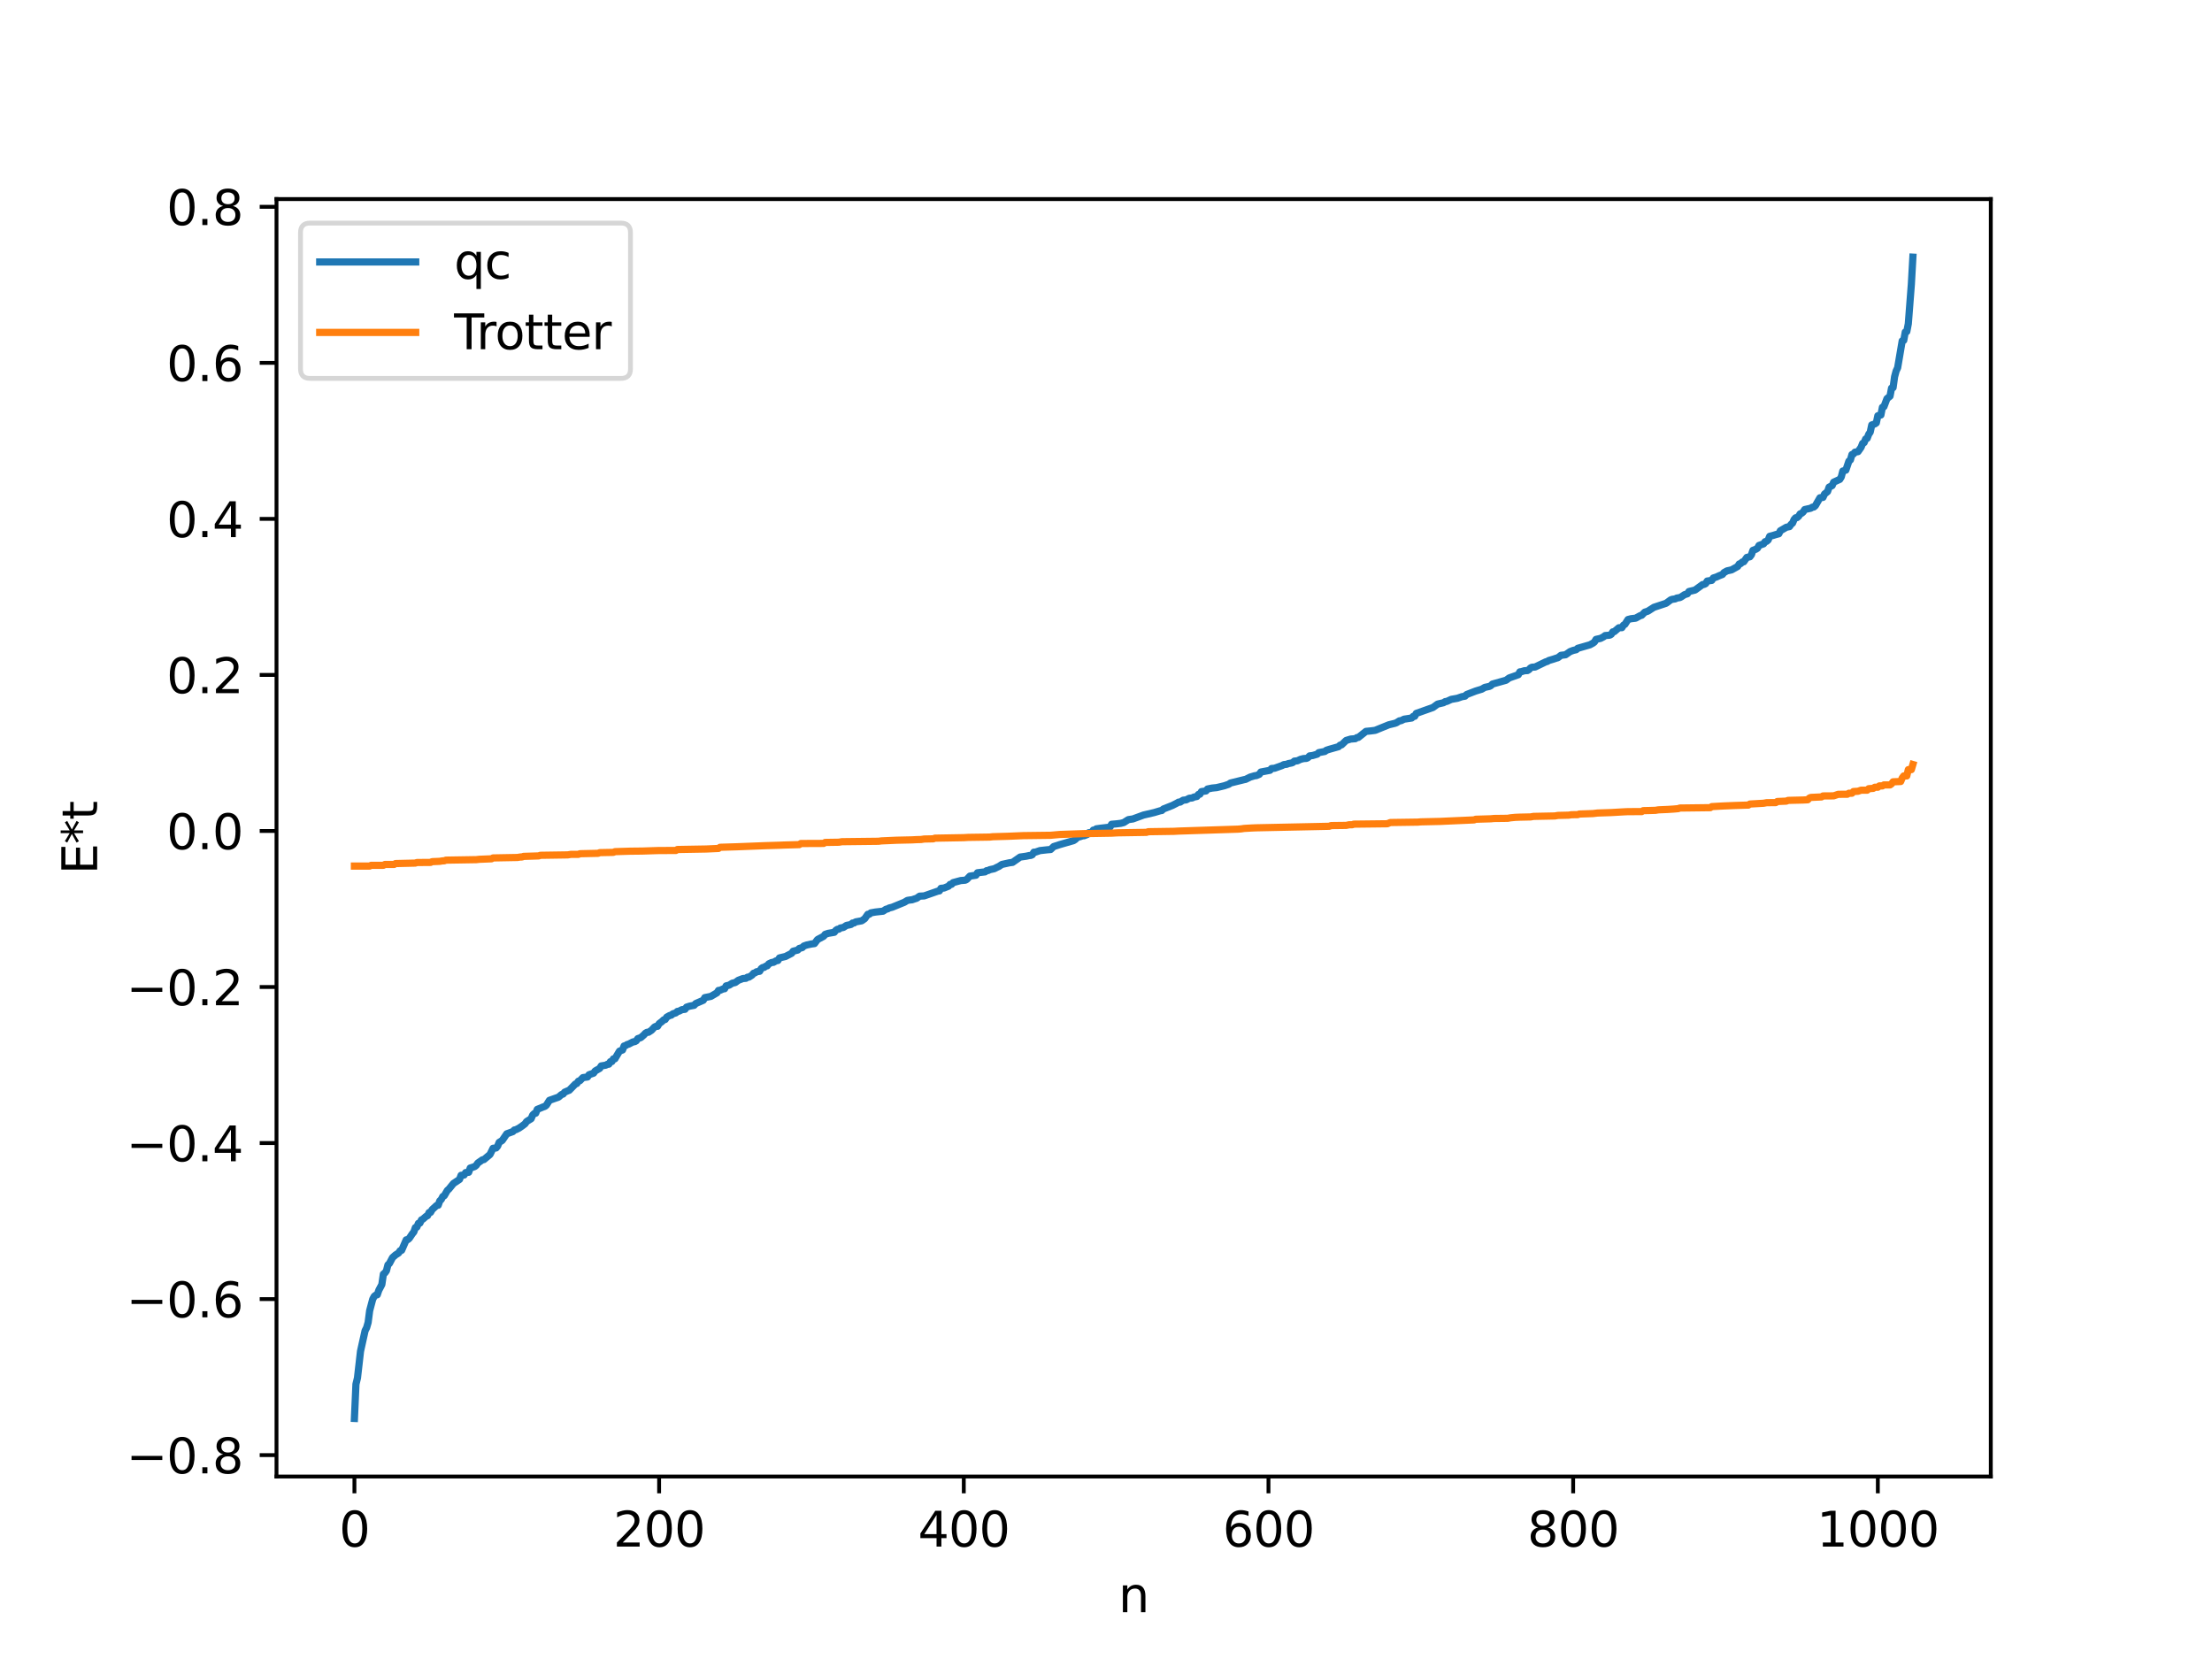 <?xml version="1.0" encoding="utf-8" standalone="no"?>
<!DOCTYPE svg PUBLIC "-//W3C//DTD SVG 1.1//EN"
  "http://www.w3.org/Graphics/SVG/1.1/DTD/svg11.dtd">
<svg xmlns:xlink="http://www.w3.org/1999/xlink" width="460.8pt" height="345.6pt" viewBox="0 0 460.8 345.6" xmlns="http://www.w3.org/2000/svg" version="1.1">
 <defs>
  <style type="text/css">*{stroke-linejoin: round; stroke-linecap: butt}</style>
 </defs>
 <g id="figure_1">
  <g id="patch_1">
   <path d="M 0 345.6 
L 460.8 345.6 
L 460.8 0 
L 0 0 
z
" style="fill: #ffffff"/>
  </g>
  <g id="axes_1">
   <g id="patch_2">
    <path d="M 57.6 307.584 
L 414.72 307.584 
L 414.72 41.472 
L 57.6 41.472 
z
" style="fill: #ffffff"/>
   </g>
   <g id="matplotlib.axis_1">
    <g id="xtick_1">
     <g id="line2d_1">
      <defs>
       <path id="ma8331733d3" d="M 0 0 
L 0 3.5 
" style="stroke: #000000; stroke-width: 0.8"/>
      </defs>
      <g>
       <use xlink:href="#ma8331733d3" x="73.833" y="307.584" style="stroke: #000000; stroke-width: 0.8"/>
      </g>
     </g>
     <g id="text_1">
      <!-- 0 -->
      <g transform="translate(70.651 322.182) scale(0.1 -0.1)">
       <defs>
        <path id="DejaVuSans-30" d="M 2034 4250 
Q 1547 4250 1301 3770 
Q 1056 3291 1056 2328 
Q 1056 1369 1301 889 
Q 1547 409 2034 409 
Q 2525 409 2770 889 
Q 3016 1369 3016 2328 
Q 3016 3291 2770 3770 
Q 2525 4250 2034 4250 
z
M 2034 4750 
Q 2819 4750 3233 4129 
Q 3647 3509 3647 2328 
Q 3647 1150 3233 529 
Q 2819 -91 2034 -91 
Q 1250 -91 836 529 
Q 422 1150 422 2328 
Q 422 3509 836 4129 
Q 1250 4750 2034 4750 
z
" transform="scale(0.016)"/>
       </defs>
       <use xlink:href="#DejaVuSans-30"/>
      </g>
     </g>
    </g>
    <g id="xtick_2">
     <g id="line2d_2">
      <g>
       <use xlink:href="#ma8331733d3" x="137.304" y="307.584" style="stroke: #000000; stroke-width: 0.8"/>
      </g>
     </g>
     <g id="text_2">
      <!-- 200 -->
      <g transform="translate(127.76 322.182) scale(0.1 -0.1)">
       <defs>
        <path id="DejaVuSans-32" d="M 1228 531 
L 3431 531 
L 3431 0 
L 469 0 
L 469 531 
Q 828 903 1448 1529 
Q 2069 2156 2228 2338 
Q 2531 2678 2651 2914 
Q 2772 3150 2772 3378 
Q 2772 3750 2511 3984 
Q 2250 4219 1831 4219 
Q 1534 4219 1204 4116 
Q 875 4013 500 3803 
L 500 4441 
Q 881 4594 1212 4672 
Q 1544 4750 1819 4750 
Q 2544 4750 2975 4387 
Q 3406 4025 3406 3419 
Q 3406 3131 3298 2873 
Q 3191 2616 2906 2266 
Q 2828 2175 2409 1742 
Q 1991 1309 1228 531 
z
" transform="scale(0.016)"/>
       </defs>
       <use xlink:href="#DejaVuSans-32"/>
       <use xlink:href="#DejaVuSans-30" x="63.623"/>
       <use xlink:href="#DejaVuSans-30" x="127.246"/>
      </g>
     </g>
    </g>
    <g id="xtick_3">
     <g id="line2d_3">
      <g>
       <use xlink:href="#ma8331733d3" x="200.775" y="307.584" style="stroke: #000000; stroke-width: 0.8"/>
      </g>
     </g>
     <g id="text_3">
      <!-- 400 -->
      <g transform="translate(191.231 322.182) scale(0.1 -0.1)">
       <defs>
        <path id="DejaVuSans-34" d="M 2419 4116 
L 825 1625 
L 2419 1625 
L 2419 4116 
z
M 2253 4666 
L 3047 4666 
L 3047 1625 
L 3713 1625 
L 3713 1100 
L 3047 1100 
L 3047 0 
L 2419 0 
L 2419 1100 
L 313 1100 
L 313 1709 
L 2253 4666 
z
" transform="scale(0.016)"/>
       </defs>
       <use xlink:href="#DejaVuSans-34"/>
       <use xlink:href="#DejaVuSans-30" x="63.623"/>
       <use xlink:href="#DejaVuSans-30" x="127.246"/>
      </g>
     </g>
    </g>
    <g id="xtick_4">
     <g id="line2d_4">
      <g>
       <use xlink:href="#ma8331733d3" x="264.246" y="307.584" style="stroke: #000000; stroke-width: 0.8"/>
      </g>
     </g>
     <g id="text_4">
      <!-- 600 -->
      <g transform="translate(254.702 322.182) scale(0.1 -0.1)">
       <defs>
        <path id="DejaVuSans-36" d="M 2113 2584 
Q 1688 2584 1439 2293 
Q 1191 2003 1191 1497 
Q 1191 994 1439 701 
Q 1688 409 2113 409 
Q 2538 409 2786 701 
Q 3034 994 3034 1497 
Q 3034 2003 2786 2293 
Q 2538 2584 2113 2584 
z
M 3366 4563 
L 3366 3988 
Q 3128 4100 2886 4159 
Q 2644 4219 2406 4219 
Q 1781 4219 1451 3797 
Q 1122 3375 1075 2522 
Q 1259 2794 1537 2939 
Q 1816 3084 2150 3084 
Q 2853 3084 3261 2657 
Q 3669 2231 3669 1497 
Q 3669 778 3244 343 
Q 2819 -91 2113 -91 
Q 1303 -91 875 529 
Q 447 1150 447 2328 
Q 447 3434 972 4092 
Q 1497 4750 2381 4750 
Q 2619 4750 2861 4703 
Q 3103 4656 3366 4563 
z
" transform="scale(0.016)"/>
       </defs>
       <use xlink:href="#DejaVuSans-36"/>
       <use xlink:href="#DejaVuSans-30" x="63.623"/>
       <use xlink:href="#DejaVuSans-30" x="127.246"/>
      </g>
     </g>
    </g>
    <g id="xtick_5">
     <g id="line2d_5">
      <g>
       <use xlink:href="#ma8331733d3" x="327.717" y="307.584" style="stroke: #000000; stroke-width: 0.8"/>
      </g>
     </g>
     <g id="text_5">
      <!-- 800 -->
      <g transform="translate(318.173 322.182) scale(0.1 -0.1)">
       <defs>
        <path id="DejaVuSans-38" d="M 2034 2216 
Q 1584 2216 1326 1975 
Q 1069 1734 1069 1313 
Q 1069 891 1326 650 
Q 1584 409 2034 409 
Q 2484 409 2743 651 
Q 3003 894 3003 1313 
Q 3003 1734 2745 1975 
Q 2488 2216 2034 2216 
z
M 1403 2484 
Q 997 2584 770 2862 
Q 544 3141 544 3541 
Q 544 4100 942 4425 
Q 1341 4750 2034 4750 
Q 2731 4750 3128 4425 
Q 3525 4100 3525 3541 
Q 3525 3141 3298 2862 
Q 3072 2584 2669 2484 
Q 3125 2378 3379 2068 
Q 3634 1759 3634 1313 
Q 3634 634 3220 271 
Q 2806 -91 2034 -91 
Q 1263 -91 848 271 
Q 434 634 434 1313 
Q 434 1759 690 2068 
Q 947 2378 1403 2484 
z
M 1172 3481 
Q 1172 3119 1398 2916 
Q 1625 2713 2034 2713 
Q 2441 2713 2670 2916 
Q 2900 3119 2900 3481 
Q 2900 3844 2670 4047 
Q 2441 4250 2034 4250 
Q 1625 4250 1398 4047 
Q 1172 3844 1172 3481 
z
" transform="scale(0.016)"/>
       </defs>
       <use xlink:href="#DejaVuSans-38"/>
       <use xlink:href="#DejaVuSans-30" x="63.623"/>
       <use xlink:href="#DejaVuSans-30" x="127.246"/>
      </g>
     </g>
    </g>
    <g id="xtick_6">
     <g id="line2d_6">
      <g>
       <use xlink:href="#ma8331733d3" x="391.188" y="307.584" style="stroke: #000000; stroke-width: 0.8"/>
      </g>
     </g>
     <g id="text_6">
      <!-- 1000 -->
      <g transform="translate(378.463 322.182) scale(0.1 -0.1)">
       <defs>
        <path id="DejaVuSans-31" d="M 794 531 
L 1825 531 
L 1825 4091 
L 703 3866 
L 703 4441 
L 1819 4666 
L 2450 4666 
L 2450 531 
L 3481 531 
L 3481 0 
L 794 0 
L 794 531 
z
" transform="scale(0.016)"/>
       </defs>
       <use xlink:href="#DejaVuSans-31"/>
       <use xlink:href="#DejaVuSans-30" x="63.623"/>
       <use xlink:href="#DejaVuSans-30" x="127.246"/>
       <use xlink:href="#DejaVuSans-30" x="190.869"/>
      </g>
     </g>
    </g>
    <g id="text_7">
     <!-- n -->
     <g transform="translate(232.991 335.861) scale(0.1 -0.1)">
      <defs>
       <path id="DejaVuSans-6e" d="M 3513 2113 
L 3513 0 
L 2938 0 
L 2938 2094 
Q 2938 2591 2744 2837 
Q 2550 3084 2163 3084 
Q 1697 3084 1428 2787 
Q 1159 2491 1159 1978 
L 1159 0 
L 581 0 
L 581 3500 
L 1159 3500 
L 1159 2956 
Q 1366 3272 1645 3428 
Q 1925 3584 2291 3584 
Q 2894 3584 3203 3211 
Q 3513 2838 3513 2113 
z
" transform="scale(0.016)"/>
      </defs>
      <use xlink:href="#DejaVuSans-6e"/>
     </g>
    </g>
   </g>
   <g id="matplotlib.axis_2">
    <g id="ytick_1">
     <g id="line2d_7">
      <defs>
       <path id="m7e40346b47" d="M 0 0 
L -3.5 0 
" style="stroke: #000000; stroke-width: 0.8"/>
      </defs>
      <g>
       <use xlink:href="#m7e40346b47" x="57.6" y="303.129" style="stroke: #000000; stroke-width: 0.8"/>
      </g>
     </g>
     <g id="text_8">
      <!-- −0.8 -->
      <g transform="translate(26.317 306.928) scale(0.1 -0.1)">
       <defs>
        <path id="DejaVuSans-2212" d="M 678 2272 
L 4684 2272 
L 4684 1741 
L 678 1741 
L 678 2272 
z
" transform="scale(0.016)"/>
        <path id="DejaVuSans-2e" d="M 684 794 
L 1344 794 
L 1344 0 
L 684 0 
L 684 794 
z
" transform="scale(0.016)"/>
       </defs>
       <use xlink:href="#DejaVuSans-2212"/>
       <use xlink:href="#DejaVuSans-30" x="83.789"/>
       <use xlink:href="#DejaVuSans-2e" x="147.412"/>
       <use xlink:href="#DejaVuSans-38" x="179.199"/>
      </g>
     </g>
    </g>
    <g id="ytick_2">
     <g id="line2d_8">
      <g>
       <use xlink:href="#m7e40346b47" x="57.6" y="270.623" style="stroke: #000000; stroke-width: 0.8"/>
      </g>
     </g>
     <g id="text_9">
      <!-- −0.6 -->
      <g transform="translate(26.317 274.422) scale(0.1 -0.1)">
       <use xlink:href="#DejaVuSans-2212"/>
       <use xlink:href="#DejaVuSans-30" x="83.789"/>
       <use xlink:href="#DejaVuSans-2e" x="147.412"/>
       <use xlink:href="#DejaVuSans-36" x="179.199"/>
      </g>
     </g>
    </g>
    <g id="ytick_3">
     <g id="line2d_9">
      <g>
       <use xlink:href="#m7e40346b47" x="57.6" y="238.117" style="stroke: #000000; stroke-width: 0.8"/>
      </g>
     </g>
     <g id="text_10">
      <!-- −0.4 -->
      <g transform="translate(26.317 241.916) scale(0.1 -0.1)">
       <use xlink:href="#DejaVuSans-2212"/>
       <use xlink:href="#DejaVuSans-30" x="83.789"/>
       <use xlink:href="#DejaVuSans-2e" x="147.412"/>
       <use xlink:href="#DejaVuSans-34" x="179.199"/>
      </g>
     </g>
    </g>
    <g id="ytick_4">
     <g id="line2d_10">
      <g>
       <use xlink:href="#m7e40346b47" x="57.6" y="205.611" style="stroke: #000000; stroke-width: 0.8"/>
      </g>
     </g>
     <g id="text_11">
      <!-- −0.2 -->
      <g transform="translate(26.317 209.41) scale(0.1 -0.1)">
       <use xlink:href="#DejaVuSans-2212"/>
       <use xlink:href="#DejaVuSans-30" x="83.789"/>
       <use xlink:href="#DejaVuSans-2e" x="147.412"/>
       <use xlink:href="#DejaVuSans-32" x="179.199"/>
      </g>
     </g>
    </g>
    <g id="ytick_5">
     <g id="line2d_11">
      <g>
       <use xlink:href="#m7e40346b47" x="57.6" y="173.105" style="stroke: #000000; stroke-width: 0.8"/>
      </g>
     </g>
     <g id="text_12">
      <!-- 0.0 -->
      <g transform="translate(34.697 176.904) scale(0.1 -0.1)">
       <use xlink:href="#DejaVuSans-30"/>
       <use xlink:href="#DejaVuSans-2e" x="63.623"/>
       <use xlink:href="#DejaVuSans-30" x="95.41"/>
      </g>
     </g>
    </g>
    <g id="ytick_6">
     <g id="line2d_12">
      <g>
       <use xlink:href="#m7e40346b47" x="57.6" y="140.599" style="stroke: #000000; stroke-width: 0.8"/>
      </g>
     </g>
     <g id="text_13">
      <!-- 0.2 -->
      <g transform="translate(34.697 144.398) scale(0.1 -0.1)">
       <use xlink:href="#DejaVuSans-30"/>
       <use xlink:href="#DejaVuSans-2e" x="63.623"/>
       <use xlink:href="#DejaVuSans-32" x="95.41"/>
      </g>
     </g>
    </g>
    <g id="ytick_7">
     <g id="line2d_13">
      <g>
       <use xlink:href="#m7e40346b47" x="57.6" y="108.093" style="stroke: #000000; stroke-width: 0.8"/>
      </g>
     </g>
     <g id="text_14">
      <!-- 0.4 -->
      <g transform="translate(34.697 111.892) scale(0.1 -0.1)">
       <use xlink:href="#DejaVuSans-30"/>
       <use xlink:href="#DejaVuSans-2e" x="63.623"/>
       <use xlink:href="#DejaVuSans-34" x="95.41"/>
      </g>
     </g>
    </g>
    <g id="ytick_8">
     <g id="line2d_14">
      <g>
       <use xlink:href="#m7e40346b47" x="57.6" y="75.587" style="stroke: #000000; stroke-width: 0.8"/>
      </g>
     </g>
     <g id="text_15">
      <!-- 0.6 -->
      <g transform="translate(34.697 79.386) scale(0.1 -0.1)">
       <use xlink:href="#DejaVuSans-30"/>
       <use xlink:href="#DejaVuSans-2e" x="63.623"/>
       <use xlink:href="#DejaVuSans-36" x="95.41"/>
      </g>
     </g>
    </g>
    <g id="ytick_9">
     <g id="line2d_15">
      <g>
       <use xlink:href="#m7e40346b47" x="57.6" y="43.081" style="stroke: #000000; stroke-width: 0.8"/>
      </g>
     </g>
     <g id="text_16">
      <!-- 0.8 -->
      <g transform="translate(34.697 46.88) scale(0.1 -0.1)">
       <use xlink:href="#DejaVuSans-30"/>
       <use xlink:href="#DejaVuSans-2e" x="63.623"/>
       <use xlink:href="#DejaVuSans-38" x="95.41"/>
      </g>
     </g>
    </g>
    <g id="text_17">
     <!-- E*t -->
     <g transform="translate(20.238 182.148) rotate(-90) scale(0.1 -0.1)">
      <defs>
       <path id="DejaVuSans-45" d="M 628 4666 
L 3578 4666 
L 3578 4134 
L 1259 4134 
L 1259 2753 
L 3481 2753 
L 3481 2222 
L 1259 2222 
L 1259 531 
L 3634 531 
L 3634 0 
L 628 0 
L 628 4666 
z
" transform="scale(0.016)"/>
       <path id="DejaVuSans-2a" d="M 3009 3897 
L 1888 3291 
L 3009 2681 
L 2828 2375 
L 1778 3009 
L 1778 1831 
L 1422 1831 
L 1422 3009 
L 372 2375 
L 191 2681 
L 1313 3291 
L 191 3897 
L 372 4206 
L 1422 3572 
L 1422 4750 
L 1778 4750 
L 1778 3572 
L 2828 4206 
L 3009 3897 
z
" transform="scale(0.016)"/>
       <path id="DejaVuSans-74" d="M 1172 4494 
L 1172 3500 
L 2356 3500 
L 2356 3053 
L 1172 3053 
L 1172 1153 
Q 1172 725 1289 603 
Q 1406 481 1766 481 
L 2356 481 
L 2356 0 
L 1766 0 
Q 1100 0 847 248 
Q 594 497 594 1153 
L 594 3053 
L 172 3053 
L 172 3500 
L 594 3500 
L 594 4494 
L 1172 4494 
z
" transform="scale(0.016)"/>
      </defs>
      <use xlink:href="#DejaVuSans-45"/>
      <use xlink:href="#DejaVuSans-2a" x="63.184"/>
      <use xlink:href="#DejaVuSans-74" x="113.184"/>
     </g>
    </g>
   </g>
   <g id="line2d_16">
    <path d="M 73.833 295.488 
L 74.15 288.356 
L 74.467 287.055 
L 75.102 281.493 
L 76.054 277.207 
L 76.372 276.585 
L 76.689 275.49 
L 77.006 273.038 
L 77.641 270.655 
L 77.958 270.049 
L 78.276 269.796 
L 78.593 269.723 
L 78.91 268.79 
L 79.545 267.594 
L 79.862 265.421 
L 80.18 265.176 
L 80.497 264.736 
L 80.815 263.501 
L 81.132 263.189 
L 81.767 261.983 
L 82.401 261.423 
L 83.036 261.021 
L 83.353 260.545 
L 83.671 260.46 
L 84.623 258.282 
L 84.94 258.235 
L 85.258 257.968 
L 85.892 257.026 
L 86.21 256.641 
L 86.527 255.722 
L 86.844 255.629 
L 87.162 254.845 
L 87.479 254.79 
L 87.796 254.123 
L 88.114 253.96 
L 88.748 253.399 
L 89.066 253.25 
L 89.383 252.595 
L 89.7 252.553 
L 90.018 251.983 
L 90.97 251.111 
L 91.287 251.073 
L 91.605 250.18 
L 91.922 249.868 
L 92.239 249.259 
L 92.557 249.084 
L 93.191 247.984 
L 93.509 247.709 
L 94.461 246.538 
L 95.73 245.691 
L 96.048 244.841 
L 96.682 244.779 
L 97 244.269 
L 97.634 244.212 
L 97.952 243.325 
L 98.586 243.122 
L 98.904 243.008 
L 99.221 242.745 
L 99.539 242.284 
L 100.491 241.614 
L 100.808 241.563 
L 102.077 240.497 
L 102.712 239.206 
L 103.347 239.144 
L 103.664 238.762 
L 103.981 237.979 
L 104.616 237.583 
L 105.568 236.194 
L 106.838 235.734 
L 107.155 235.395 
L 107.472 235.335 
L 108.107 235.016 
L 108.742 234.586 
L 109.377 234.102 
L 109.694 233.641 
L 110.646 233.047 
L 110.963 232.287 
L 111.281 231.988 
L 111.598 231.903 
L 111.915 231.107 
L 113.185 230.585 
L 113.502 230.484 
L 113.82 230.23 
L 114.454 229.22 
L 116.358 228.549 
L 116.993 228 
L 117.31 227.91 
L 117.628 227.519 
L 118.262 227.243 
L 118.58 227.128 
L 119.849 225.828 
L 120.167 225.711 
L 120.484 225.234 
L 120.801 225.131 
L 121.436 224.483 
L 122.388 224.356 
L 122.705 223.887 
L 123.658 223.558 
L 123.975 223.106 
L 124.927 222.566 
L 125.244 222.052 
L 126.196 221.899 
L 126.514 221.715 
L 126.831 221.691 
L 127.148 221.169 
L 127.466 221.146 
L 127.783 220.574 
L 128.1 220.571 
L 128.735 219.496 
L 129.053 218.971 
L 129.687 218.731 
L 130.005 217.894 
L 130.322 217.82 
L 130.639 217.598 
L 130.957 217.519 
L 131.591 217.19 
L 131.909 217.03 
L 132.226 217.003 
L 132.543 216.824 
L 132.861 216.367 
L 133.496 216.151 
L 134.13 215.596 
L 134.448 215.242 
L 134.765 215.054 
L 135.082 215.041 
L 135.717 214.625 
L 136.352 213.942 
L 136.669 213.796 
L 136.986 213.795 
L 137.304 213.25 
L 137.939 212.766 
L 138.256 212.453 
L 138.573 212.381 
L 138.891 211.891 
L 139.525 211.536 
L 139.843 211.475 
L 140.16 211.2 
L 140.795 211 
L 141.112 210.696 
L 141.429 210.657 
L 142.064 210.331 
L 142.699 210.257 
L 143.016 209.809 
L 143.651 209.603 
L 144.603 209.423 
L 144.92 209.062 
L 146.507 208.375 
L 146.824 207.822 
L 148.094 207.564 
L 149.363 206.817 
L 149.681 206.323 
L 149.998 206.3 
L 150.633 206.009 
L 150.95 205.974 
L 151.267 205.374 
L 151.902 205.227 
L 152.537 204.824 
L 153.172 204.678 
L 153.806 204.213 
L 154.758 203.849 
L 155.393 203.797 
L 155.71 203.567 
L 156.028 203.547 
L 156.662 203.139 
L 156.98 202.747 
L 157.297 202.661 
L 157.615 202.433 
L 158.249 202.334 
L 158.567 201.784 
L 158.884 201.558 
L 159.201 201.518 
L 159.519 201.273 
L 159.836 201.194 
L 160.153 200.786 
L 160.788 200.49 
L 161.105 200.479 
L 161.74 200.124 
L 162.058 200.09 
L 162.375 199.553 
L 163.644 199.249 
L 164.914 198.59 
L 165.231 198.152 
L 166.183 197.914 
L 166.5 197.576 
L 167.135 197.4 
L 167.453 197.071 
L 168.087 196.851 
L 169.039 196.651 
L 169.674 196.566 
L 170.309 195.724 
L 171.578 195.049 
L 171.896 194.642 
L 172.53 194.432 
L 173.482 194.271 
L 173.8 194.214 
L 174.117 193.807 
L 174.434 193.597 
L 174.752 193.559 
L 175.069 193.319 
L 175.704 193.199 
L 176.339 192.78 
L 176.973 192.658 
L 177.291 192.572 
L 177.608 192.279 
L 177.925 192.272 
L 178.243 192.047 
L 179.512 191.82 
L 180.147 191.373 
L 180.781 190.464 
L 181.099 190.442 
L 181.416 190.164 
L 182.368 189.995 
L 183.955 189.818 
L 184.59 189.397 
L 184.907 189.348 
L 185.224 189.155 
L 185.859 188.995 
L 188.398 187.955 
L 189.033 187.569 
L 189.667 187.471 
L 189.985 187.444 
L 190.62 187.225 
L 190.937 187.136 
L 191.572 186.687 
L 192.524 186.633 
L 195.38 185.636 
L 195.697 185.589 
L 196.015 185.058 
L 196.649 184.994 
L 197.601 184.61 
L 197.919 184.236 
L 198.236 184.219 
L 198.553 183.862 
L 200.14 183.435 
L 201.092 183.358 
L 201.41 183.182 
L 202.044 182.513 
L 203.314 182.322 
L 203.631 181.81 
L 205.218 181.624 
L 205.535 181.373 
L 205.853 181.351 
L 206.17 181.176 
L 207.122 180.968 
L 207.757 180.642 
L 208.074 180.505 
L 208.709 180.079 
L 210.296 179.731 
L 210.93 179.65 
L 212.517 178.541 
L 213.786 178.362 
L 214.421 178.22 
L 214.739 178.201 
L 215.056 178.054 
L 215.373 177.525 
L 215.691 177.518 
L 216.643 177.194 
L 218.229 177.02 
L 218.864 176.967 
L 219.499 176.354 
L 220.768 175.944 
L 223.624 175.121 
L 223.942 174.919 
L 224.577 174.348 
L 224.894 174.332 
L 225.529 174.117 
L 225.846 174.1 
L 226.481 173.844 
L 226.798 173.477 
L 227.433 173.446 
L 227.75 172.926 
L 228.067 172.917 
L 228.385 172.658 
L 229.337 172.527 
L 231.241 172.306 
L 231.558 171.713 
L 232.51 171.631 
L 233.462 171.517 
L 234.097 171.353 
L 235.049 170.743 
L 236.001 170.602 
L 238.223 169.787 
L 240.444 169.27 
L 241.714 168.89 
L 242.031 168.844 
L 242.348 168.53 
L 244.253 167.78 
L 245.205 167.29 
L 245.522 167.097 
L 245.839 167.096 
L 246.474 166.696 
L 247.109 166.629 
L 247.743 166.291 
L 248.378 166.225 
L 248.696 166.047 
L 249.33 165.924 
L 249.648 165.496 
L 249.965 165.445 
L 250.282 164.906 
L 251.234 164.767 
L 251.552 164.363 
L 252.504 164.171 
L 253.456 164.072 
L 255.043 163.692 
L 255.995 163.367 
L 256.312 163.121 
L 259.168 162.417 
L 259.486 162.355 
L 260.438 161.881 
L 261.39 161.599 
L 261.707 161.572 
L 262.342 161.301 
L 262.659 160.83 
L 264.563 160.465 
L 264.881 160.096 
L 265.515 160.038 
L 267.102 159.471 
L 267.42 159.287 
L 268.054 159.212 
L 268.372 159.071 
L 269.006 158.953 
L 269.324 158.848 
L 269.641 158.552 
L 270.276 158.49 
L 270.91 158.187 
L 271.545 158.024 
L 272.18 157.984 
L 272.497 157.812 
L 272.815 157.467 
L 273.449 157.388 
L 274.401 157.108 
L 274.719 156.786 
L 275.988 156.544 
L 276.305 156.295 
L 276.94 156.088 
L 278.844 155.549 
L 279.162 155.23 
L 279.479 155.163 
L 280.431 154.248 
L 281.383 153.959 
L 282.335 153.883 
L 282.653 153.659 
L 282.97 153.619 
L 284.557 152.357 
L 285.509 152.267 
L 286.461 152.145 
L 289.317 150.986 
L 290.586 150.678 
L 290.904 150.56 
L 291.539 150.16 
L 291.856 150.135 
L 292.491 149.818 
L 294.077 149.577 
L 294.395 149.228 
L 294.712 149.218 
L 295.029 148.617 
L 298.52 147.38 
L 299.472 146.68 
L 300.742 146.381 
L 301.059 146.154 
L 301.377 146.125 
L 302.329 145.689 
L 303.598 145.464 
L 304.55 145.132 
L 305.185 145.027 
L 305.502 144.692 
L 307.406 143.956 
L 308.676 143.568 
L 309.31 143.195 
L 310.262 142.99 
L 310.58 142.831 
L 310.897 142.504 
L 313.753 141.702 
L 314.388 141.23 
L 316.292 140.557 
L 316.61 139.961 
L 316.927 139.927 
L 317.562 139.725 
L 318.196 139.689 
L 318.514 139.494 
L 318.831 139.145 
L 319.148 138.99 
L 319.783 138.956 
L 322.005 137.877 
L 322.322 137.796 
L 322.639 137.596 
L 323.591 137.313 
L 324.226 137.098 
L 324.543 137.013 
L 325.178 136.516 
L 326.13 136.399 
L 327.082 135.736 
L 327.717 135.495 
L 328.352 135.348 
L 328.669 135.057 
L 331.208 134.324 
L 331.843 133.976 
L 332.16 133.74 
L 332.477 133.196 
L 333.429 132.985 
L 334.064 132.654 
L 334.381 132.397 
L 335.334 132.321 
L 335.651 132.139 
L 335.968 131.629 
L 336.286 131.582 
L 337.238 130.776 
L 337.872 130.753 
L 338.19 130.244 
L 338.507 130.053 
L 339.142 129.058 
L 339.777 128.891 
L 340.729 128.779 
L 341.681 128.256 
L 341.998 128.169 
L 342.633 127.528 
L 343.267 127.325 
L 344.537 126.514 
L 347.076 125.674 
L 348.028 124.973 
L 348.345 124.851 
L 348.98 124.761 
L 349.297 124.59 
L 349.932 124.488 
L 350.249 124.33 
L 350.884 123.897 
L 351.519 123.692 
L 351.836 123.224 
L 353.105 122.919 
L 354.692 121.769 
L 355.01 121.745 
L 355.327 121.57 
L 355.644 121.043 
L 356.596 120.901 
L 356.914 120.405 
L 357.548 120.207 
L 358.183 119.916 
L 358.818 119.674 
L 359.135 119.278 
L 359.77 118.924 
L 360.722 118.712 
L 361.991 118.003 
L 362.309 117.484 
L 362.626 117.403 
L 362.943 117.081 
L 363.261 117.025 
L 363.896 116.122 
L 364.53 115.99 
L 364.848 115.569 
L 365.165 114.646 
L 365.8 114.409 
L 366.117 114.194 
L 366.434 113.627 
L 367.386 113.292 
L 367.704 112.837 
L 368.021 112.766 
L 368.339 112.489 
L 368.656 111.725 
L 369.291 111.564 
L 369.925 111.366 
L 370.56 111.197 
L 370.877 110.568 
L 372.147 109.829 
L 372.781 109.702 
L 373.099 109.243 
L 373.416 108.98 
L 373.734 108.233 
L 374.051 107.871 
L 374.368 107.826 
L 374.686 107.553 
L 375.003 107.048 
L 375.32 106.925 
L 375.638 106.647 
L 375.955 106.147 
L 377.224 105.867 
L 377.542 105.659 
L 377.859 105.618 
L 378.177 105.343 
L 379.129 103.697 
L 379.763 103.616 
L 380.081 102.922 
L 380.715 102.401 
L 381.033 101.48 
L 381.667 101.167 
L 381.985 100.443 
L 383.254 99.865 
L 383.572 99.355 
L 383.889 98.126 
L 384.524 97.941 
L 385.158 96.066 
L 385.476 95.808 
L 385.793 94.688 
L 386.11 94.569 
L 386.428 94.19 
L 387.062 94.087 
L 387.697 93.179 
L 388.015 92.37 
L 388.332 92.208 
L 388.649 91.443 
L 388.967 91.313 
L 389.284 90.476 
L 389.601 90.019 
L 389.919 88.526 
L 390.553 88.316 
L 390.871 88.097 
L 391.188 86.604 
L 391.823 86.453 
L 392.14 84.842 
L 392.458 84.721 
L 393.092 83.045 
L 393.727 82.528 
L 394.044 80.849 
L 394.362 80.755 
L 394.679 78.465 
L 394.996 77.29 
L 395.314 76.607 
L 396.266 71.005 
L 396.583 70.911 
L 396.9 69.166 
L 397.218 69.078 
L 397.535 67.444 
L 398.17 59.232 
L 398.487 53.568 
L 398.487 53.568 
" clip-path="url(#pd3a4850fd2)" style="fill: none; stroke: #1f77b4; stroke-width: 1.5; stroke-linecap: square"/>
   </g>
   <g id="line2d_17">
    <path d="M 73.833 180.419 
L 77.006 180.419 
L 77.324 180.26 
L 79.862 180.26 
L 80.18 180.086 
L 82.084 180.086 
L 82.401 179.894 
L 86.527 179.798 
L 86.844 179.679 
L 89.7 179.655 
L 90.018 179.499 
L 91.605 179.431 
L 92.239 179.327 
L 92.557 179.327 
L 92.874 179.184 
L 99.221 179.079 
L 99.856 179.007 
L 102.395 178.904 
L 102.712 178.723 
L 107.79 178.629 
L 108.424 178.526 
L 108.742 178.526 
L 109.059 178.399 
L 112.233 178.302 
L 112.55 178.174 
L 118.262 178.089 
L 118.897 177.985 
L 120.484 177.985 
L 120.801 177.846 
L 124.61 177.762 
L 124.927 177.619 
L 127.783 177.564 
L 128.1 177.413 
L 131.274 177.318 
L 133.813 177.29 
L 136.986 177.187 
L 139.843 177.168 
L 140.795 177.168 
L 141.112 176.967 
L 147.142 176.863 
L 149.681 176.748 
L 149.998 176.506 
L 153.489 176.398 
L 159.519 176.164 
L 162.375 176.077 
L 163.327 176.037 
L 166.5 175.95 
L 166.818 175.719 
L 171.578 175.697 
L 171.896 175.494 
L 174.752 175.451 
L 175.386 175.341 
L 183.003 175.253 
L 183.638 175.17 
L 185.859 175.074 
L 186.811 175.032 
L 189.985 174.959 
L 190.937 174.908 
L 191.889 174.883 
L 192.524 174.782 
L 194.428 174.743 
L 194.745 174.606 
L 200.775 174.5 
L 201.727 174.443 
L 206.17 174.378 
L 206.805 174.303 
L 209.978 174.212 
L 213.152 174.077 
L 218.864 174.004 
L 220.768 173.835 
L 223.307 173.745 
L 225.846 173.658 
L 231.558 173.563 
L 232.828 173.49 
L 238.858 173.393 
L 239.175 173.261 
L 244.57 173.18 
L 245.522 173.127 
L 257.899 172.726 
L 258.534 172.675 
L 259.168 172.578 
L 260.755 172.487 
L 261.707 172.448 
L 276.94 172.129 
L 277.258 171.983 
L 280.431 171.945 
L 281.066 171.809 
L 281.7 171.809 
L 282.018 171.685 
L 289 171.605 
L 289.634 171.346 
L 295.347 171.264 
L 295.981 171.207 
L 300.107 171.113 
L 301.059 171.066 
L 307.089 170.799 
L 307.406 170.666 
L 310.58 170.569 
L 311.215 170.505 
L 314.071 170.471 
L 314.705 170.359 
L 315.658 170.27 
L 316.61 170.23 
L 318.831 170.181 
L 319.466 170.069 
L 323.909 169.979 
L 324.543 169.866 
L 326.765 169.815 
L 327.4 169.72 
L 328.669 169.707 
L 328.986 169.577 
L 331.843 169.48 
L 332.795 169.367 
L 335.651 169.271 
L 336.603 169.217 
L 338.19 169.125 
L 339.142 169.08 
L 341.998 169.072 
L 342.315 168.872 
L 343.585 168.843 
L 344.854 168.807 
L 345.489 168.702 
L 347.393 168.622 
L 348.662 168.539 
L 349.615 168.454 
L 349.932 168.329 
L 356.279 168.252 
L 356.596 168.031 
L 358.183 167.941 
L 359.135 167.892 
L 361.357 167.8 
L 363.896 167.718 
L 364.213 167.718 
L 364.53 167.495 
L 367.386 167.333 
L 368.021 167.217 
L 369.925 167.196 
L 370.243 166.968 
L 372.147 166.888 
L 372.464 166.735 
L 375.638 166.657 
L 376.59 166.608 
L 376.907 166.259 
L 377.224 166.12 
L 379.446 166.015 
L 379.763 165.81 
L 381.985 165.792 
L 382.937 165.469 
L 384.841 165.453 
L 385.158 165.244 
L 385.793 165.244 
L 386.11 164.889 
L 387.062 164.833 
L 387.697 164.609 
L 388.967 164.609 
L 389.284 164.299 
L 390.236 164.231 
L 390.553 164 
L 391.188 164 
L 391.505 163.719 
L 392.14 163.719 
L 392.458 163.512 
L 393.727 163.512 
L 394.044 163.283 
L 394.362 162.864 
L 395.948 162.806 
L 396.266 162.065 
L 396.583 161.64 
L 397.218 161.64 
L 397.535 160.328 
L 398.17 160.328 
L 398.487 159.264 
L 398.487 159.264 
" clip-path="url(#pd3a4850fd2)" style="fill: none; stroke: #ff7f0e; stroke-width: 1.5; stroke-linecap: square"/>
   </g>
   <g id="patch_3">
    <path d="M 57.6 307.584 
L 57.6 41.472 
" style="fill: none; stroke: #000000; stroke-width: 0.8; stroke-linejoin: miter; stroke-linecap: square"/>
   </g>
   <g id="patch_4">
    <path d="M 414.72 307.584 
L 414.72 41.472 
" style="fill: none; stroke: #000000; stroke-width: 0.8; stroke-linejoin: miter; stroke-linecap: square"/>
   </g>
   <g id="patch_5">
    <path d="M 57.6 307.584 
L 414.72 307.584 
" style="fill: none; stroke: #000000; stroke-width: 0.8; stroke-linejoin: miter; stroke-linecap: square"/>
   </g>
   <g id="patch_6">
    <path d="M 57.6 41.472 
L 414.72 41.472 
" style="fill: none; stroke: #000000; stroke-width: 0.8; stroke-linejoin: miter; stroke-linecap: square"/>
   </g>
   <g id="legend_1">
    <g id="patch_7">
     <path d="M 64.6 78.828 
L 129.342 78.828 
Q 131.342 78.828 131.342 76.828 
L 131.342 48.472 
Q 131.342 46.472 129.342 46.472 
L 64.6 46.472 
Q 62.6 46.472 62.6 48.472 
L 62.6 76.828 
Q 62.6 78.828 64.6 78.828 
z
" style="fill: #ffffff; opacity: 0.8; stroke: #cccccc; stroke-linejoin: miter"/>
    </g>
    <g id="line2d_18">
     <path d="M 66.6 54.57 
L 76.6 54.57 
L 86.6 54.57 
" style="fill: none; stroke: #1f77b4; stroke-width: 1.5; stroke-linecap: square"/>
    </g>
    <g id="text_18">
     <!-- qc -->
     <g transform="translate(94.6 58.07) scale(0.1 -0.1)">
      <defs>
       <path id="DejaVuSans-71" d="M 947 1747 
Q 947 1113 1208 752 
Q 1469 391 1925 391 
Q 2381 391 2643 752 
Q 2906 1113 2906 1747 
Q 2906 2381 2643 2742 
Q 2381 3103 1925 3103 
Q 1469 3103 1208 2742 
Q 947 2381 947 1747 
z
M 2906 525 
Q 2725 213 2448 61 
Q 2172 -91 1784 -91 
Q 1150 -91 751 415 
Q 353 922 353 1747 
Q 353 2572 751 3078 
Q 1150 3584 1784 3584 
Q 2172 3584 2448 3432 
Q 2725 3281 2906 2969 
L 2906 3500 
L 3481 3500 
L 3481 -1331 
L 2906 -1331 
L 2906 525 
z
" transform="scale(0.016)"/>
       <path id="DejaVuSans-63" d="M 3122 3366 
L 3122 2828 
Q 2878 2963 2633 3030 
Q 2388 3097 2138 3097 
Q 1578 3097 1268 2742 
Q 959 2388 959 1747 
Q 959 1106 1268 751 
Q 1578 397 2138 397 
Q 2388 397 2633 464 
Q 2878 531 3122 666 
L 3122 134 
Q 2881 22 2623 -34 
Q 2366 -91 2075 -91 
Q 1284 -91 818 406 
Q 353 903 353 1747 
Q 353 2603 823 3093 
Q 1294 3584 2113 3584 
Q 2378 3584 2631 3529 
Q 2884 3475 3122 3366 
z
" transform="scale(0.016)"/>
      </defs>
      <use xlink:href="#DejaVuSans-71"/>
      <use xlink:href="#DejaVuSans-63" x="63.477"/>
     </g>
    </g>
    <g id="line2d_19">
     <path d="M 66.6 69.249 
L 76.6 69.249 
L 86.6 69.249 
" style="fill: none; stroke: #ff7f0e; stroke-width: 1.5; stroke-linecap: square"/>
    </g>
    <g id="text_19">
     <!-- Trotter -->
     <g transform="translate(94.6 72.749) scale(0.1 -0.1)">
      <defs>
       <path id="DejaVuSans-54" d="M -19 4666 
L 3928 4666 
L 3928 4134 
L 2272 4134 
L 2272 0 
L 1638 0 
L 1638 4134 
L -19 4134 
L -19 4666 
z
" transform="scale(0.016)"/>
       <path id="DejaVuSans-72" d="M 2631 2963 
Q 2534 3019 2420 3045 
Q 2306 3072 2169 3072 
Q 1681 3072 1420 2755 
Q 1159 2438 1159 1844 
L 1159 0 
L 581 0 
L 581 3500 
L 1159 3500 
L 1159 2956 
Q 1341 3275 1631 3429 
Q 1922 3584 2338 3584 
Q 2397 3584 2469 3576 
Q 2541 3569 2628 3553 
L 2631 2963 
z
" transform="scale(0.016)"/>
       <path id="DejaVuSans-6f" d="M 1959 3097 
Q 1497 3097 1228 2736 
Q 959 2375 959 1747 
Q 959 1119 1226 758 
Q 1494 397 1959 397 
Q 2419 397 2687 759 
Q 2956 1122 2956 1747 
Q 2956 2369 2687 2733 
Q 2419 3097 1959 3097 
z
M 1959 3584 
Q 2709 3584 3137 3096 
Q 3566 2609 3566 1747 
Q 3566 888 3137 398 
Q 2709 -91 1959 -91 
Q 1206 -91 779 398 
Q 353 888 353 1747 
Q 353 2609 779 3096 
Q 1206 3584 1959 3584 
z
" transform="scale(0.016)"/>
       <path id="DejaVuSans-65" d="M 3597 1894 
L 3597 1613 
L 953 1613 
Q 991 1019 1311 708 
Q 1631 397 2203 397 
Q 2534 397 2845 478 
Q 3156 559 3463 722 
L 3463 178 
Q 3153 47 2828 -22 
Q 2503 -91 2169 -91 
Q 1331 -91 842 396 
Q 353 884 353 1716 
Q 353 2575 817 3079 
Q 1281 3584 2069 3584 
Q 2775 3584 3186 3129 
Q 3597 2675 3597 1894 
z
M 3022 2063 
Q 3016 2534 2758 2815 
Q 2500 3097 2075 3097 
Q 1594 3097 1305 2825 
Q 1016 2553 972 2059 
L 3022 2063 
z
" transform="scale(0.016)"/>
      </defs>
      <use xlink:href="#DejaVuSans-54"/>
      <use xlink:href="#DejaVuSans-72" x="46.334"/>
      <use xlink:href="#DejaVuSans-6f" x="85.197"/>
      <use xlink:href="#DejaVuSans-74" x="146.379"/>
      <use xlink:href="#DejaVuSans-74" x="185.588"/>
      <use xlink:href="#DejaVuSans-65" x="224.797"/>
      <use xlink:href="#DejaVuSans-72" x="286.32"/>
     </g>
    </g>
   </g>
  </g>
 </g>
 <defs>
  <clipPath id="pd3a4850fd2">
   <rect x="57.6" y="41.472" width="357.12" height="266.112"/>
  </clipPath>
 </defs>
</svg>
